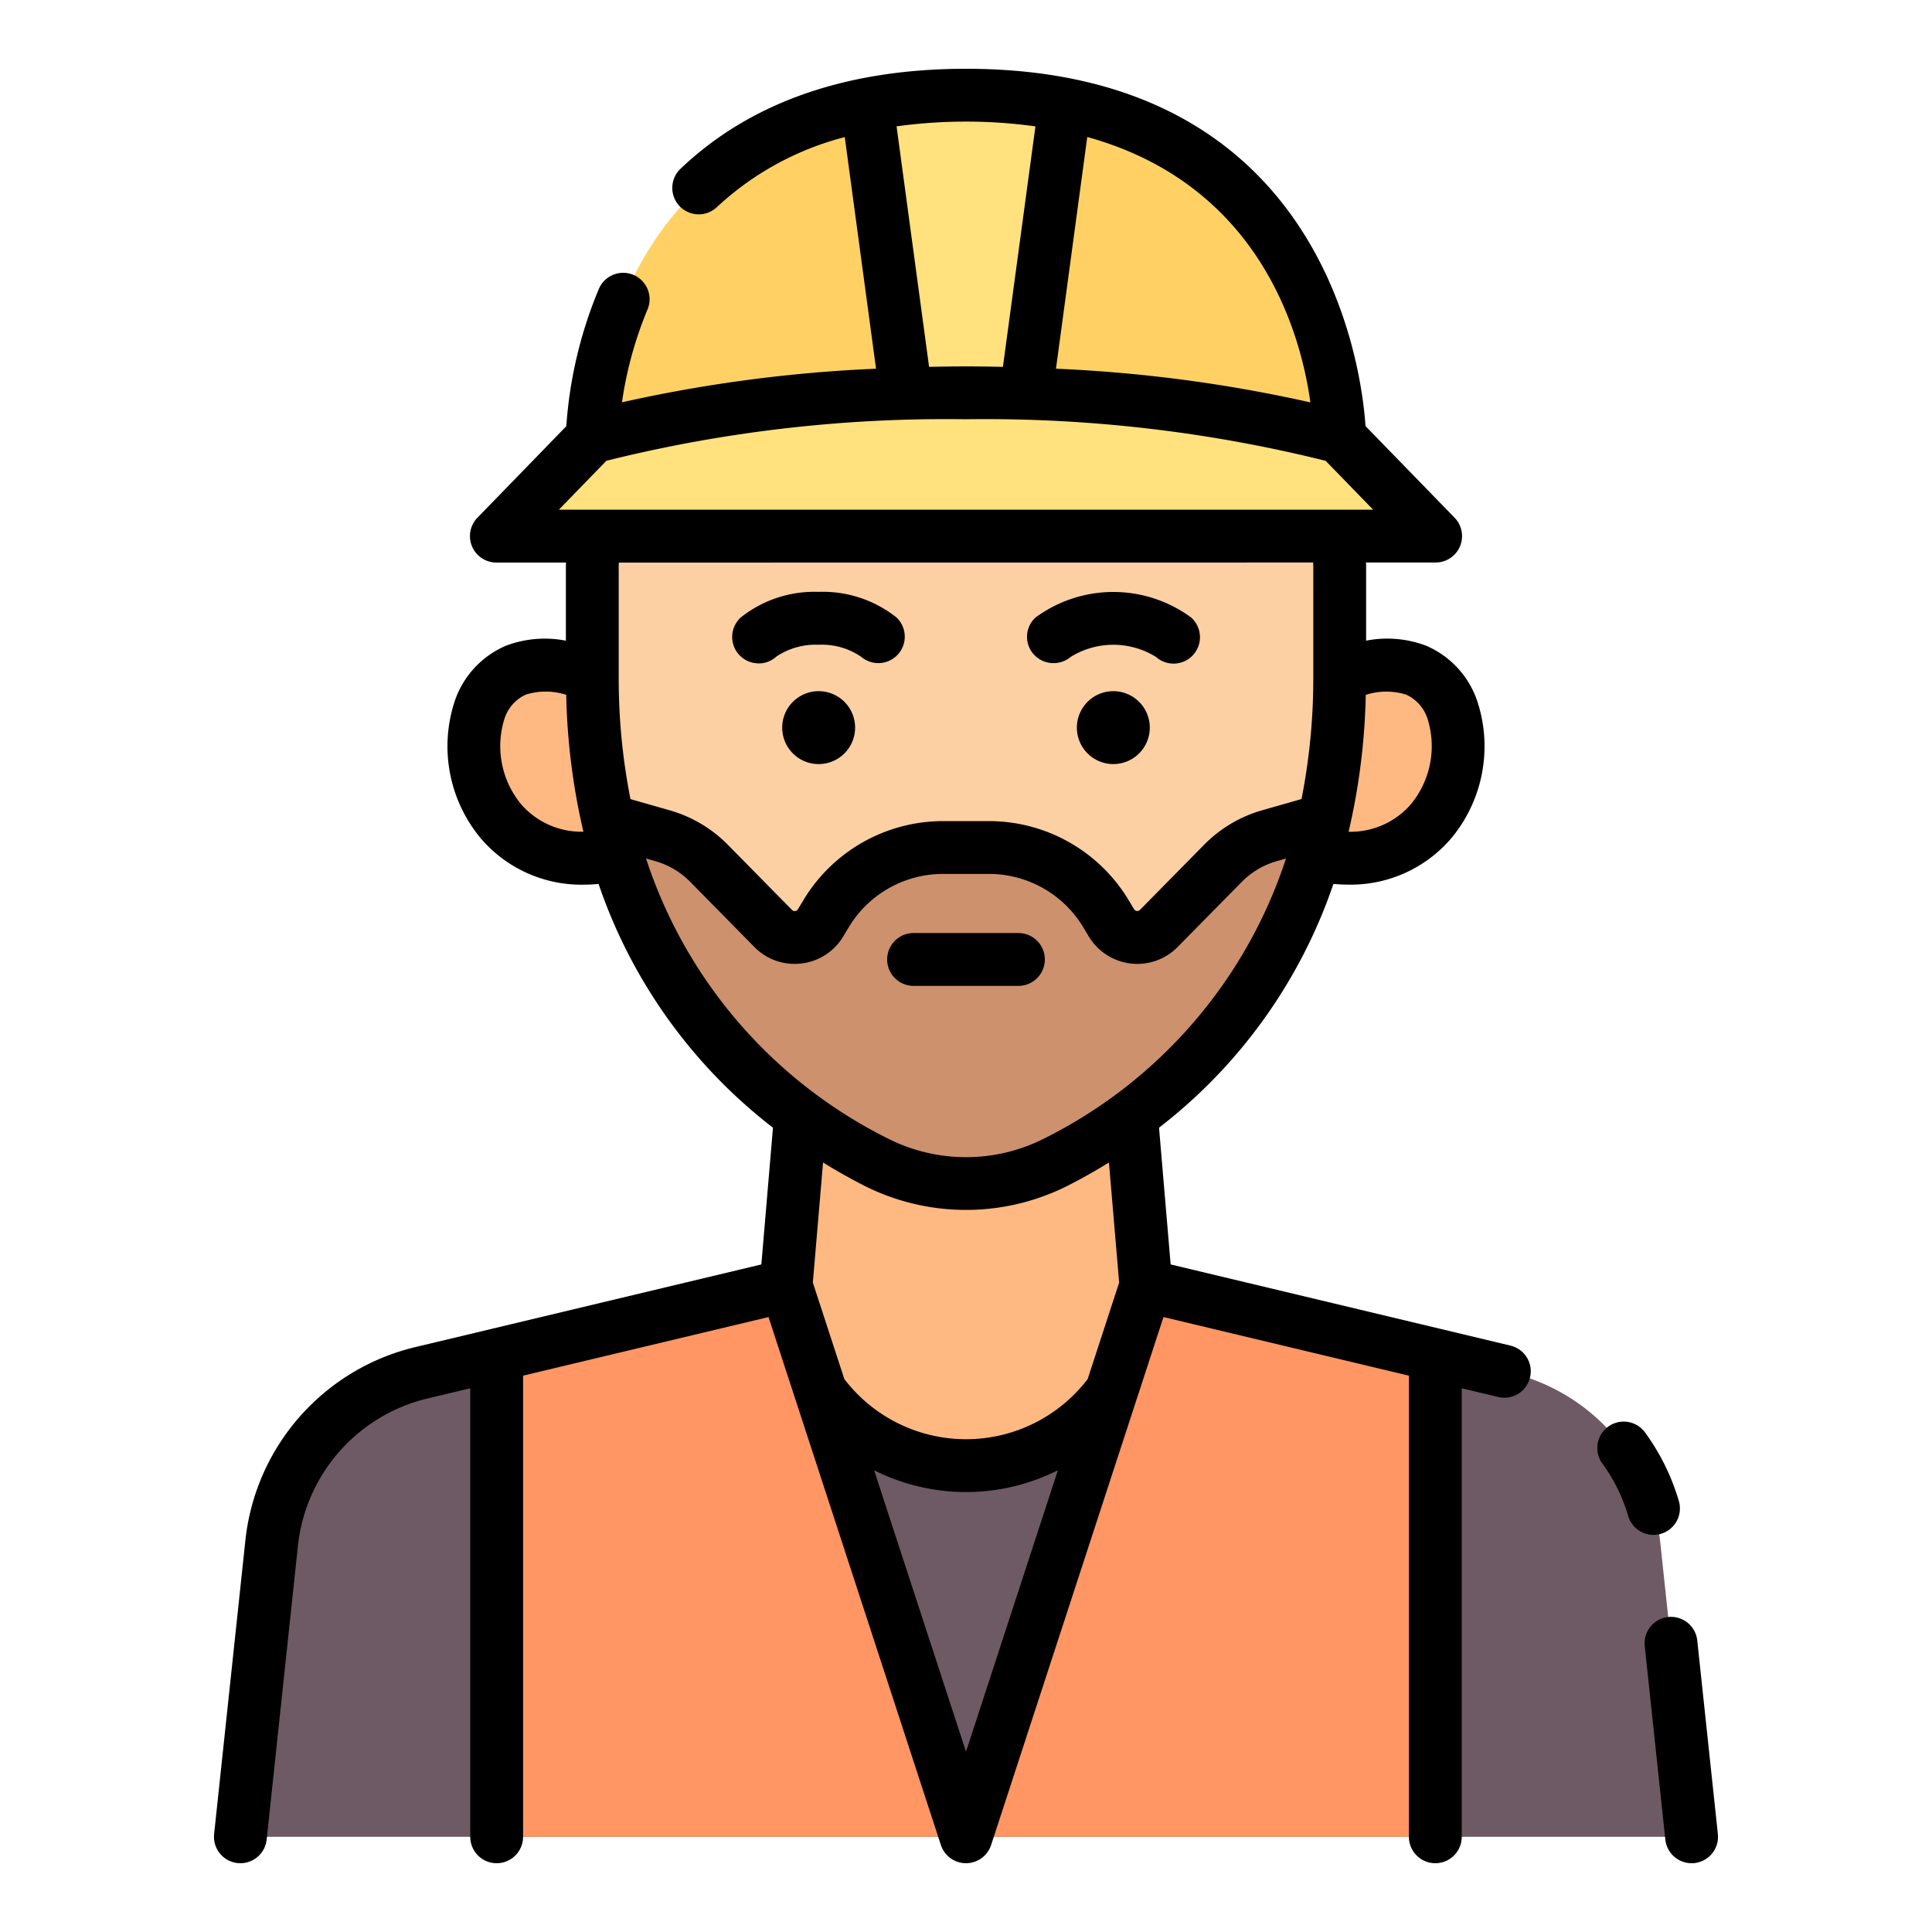 <svg height="512" viewBox="0 0 128 128" width="512" xmlns="http://www.w3.org/2000/svg"><g><path d="m110 102.223a13 13 0 0 0 -9.908-11.269l-24.171-5.773-.958-11.273a36.492 36.492 0 0 1 -4.963 3.064 13.191 13.191 0 0 1 -11.992 0 36.372 36.372 0 0 1 -4.963-3.063l-.957 11.272-24.182 5.773a13 13 0 0 0 -9.906 11.269l-2.072 19.47h96.146z" fill="#6e5a64"/><path d="m88.759 28.977s0-22.67-24.759-22.67-24.759 22.67-24.759 22.67 9.422-2.951 24.759-2.951 24.759 2.951 24.759 2.951z" fill="#ffd164"/><path d="m39.241 44.792s-5.592-2.682-7.473 2.264c-1.452 3.82 1.087 11.13 9.107 9.594h46.25c8.019 1.536 10.559-5.774 9.107-9.594-1.881-4.946-7.473-2.264-7.473-2.264z" fill="#feb983"/><path d="m39.319 35.518q-.078.976-.078 1.974v7.3c0 19.472 11.435 28.436 18.763 32.18a13.191 13.191 0 0 0 11.992 0c7.328-3.744 18.763-12.708 18.763-32.18v-7.3q0-1-.078-1.974z" fill="#fcd0a3"/><path d="m88.759 28.977 6.356 6.541h-62.23l6.356-6.541s9.422-2.951 24.759-2.951 24.759 2.951 24.759 2.951z" fill="#ffe17d"/><path d="m70.56 6.92-2.59 19.17c-1.28-.04-2.6-.06-3.97-.06s-2.69.02-3.97.06l-2.59-19.17a35.578 35.578 0 0 1 13.12 0z" fill="#ffe17d"/><path d="m95.094 121.693v-31.933l-19.173-4.579-11.921 36.512-11.921-36.512-19.173 4.579v31.933z" fill="#ff9664"/><path d="m74.96 73.908a36.492 36.492 0 0 1 -4.96 3.064 13.191 13.191 0 0 1 -11.992 0 36.372 36.372 0 0 1 -4.963-3.063l-.962 11.272 2.294 7.032a11.923 11.923 0 0 0 19.251 0l2.3-7.036-.958-11.273z" fill="#feb983"/><path d="m87.73 54.327a33.235 33.235 0 0 1 -17.73 22.64 13.138 13.138 0 0 1 -11.99 0 33.244 33.244 0 0 1 -17.74-22.64l3.64 1.04a6.941 6.941 0 0 1 3.06 1.82l4.26 4.32a2 2 0 0 0 3.14-.37l.38-.63a8.974 8.974 0 0 1 7.71-4.36h3.09a8.987 8.987 0 0 1 7.71 4.36l.38.63a2 2 0 0 0 3.14.37l4.26-4.32a6.941 6.941 0 0 1 3.06-1.82z" fill="#cd916e"/><g><path d="m60.527 65.317h6.946a1.75 1.75 0 0 0 0-3.5h-6.946a1.75 1.75 0 0 0 0 3.5z"/><path d="m50.262 43.954a1.734 1.734 0 0 0 1.174-.454 4.674 4.674 0 0 1 2.8-.783 4.589 4.589 0 0 1 2.823.8 1.751 1.751 0 0 0 2.33-2.613 7.841 7.841 0 0 0 -5.153-1.691 7.837 7.837 0 0 0 -5.153 1.691 1.75 1.75 0 0 0 1.177 3.046z"/><path d="m54.238 45.792a2.415 2.415 0 1 0 2.415 2.415 2.414 2.414 0 0 0 -2.415-2.415z"/><path d="m70.935 43.523a5.361 5.361 0 0 1 5.651 0 1.75 1.75 0 0 0 2.329-2.613 8.7 8.7 0 0 0 -10.306 0 1.734 1.734 0 0 0 -.13 2.432 1.768 1.768 0 0 0 2.456.181z"/><path d="m73.762 45.792a2.415 2.415 0 1 0 2.414 2.415 2.415 2.415 0 0 0 -2.414-2.415z"/><path d="m113.813 121.508-1.363-12.8a1.75 1.75 0 1 0 -3.48.371l1.363 12.8a1.75 1.75 0 0 0 1.738 1.564c.062 0 .124 0 .188-.009a1.75 1.75 0 0 0 1.554-1.926z"/><path d="m110.041 101.619a1.75 1.75 0 0 0 1.187-2.172 14.7 14.7 0 0 0 -2.222-4.519 1.75 1.75 0 1 0 -2.832 2.056 11.229 11.229 0 0 1 1.695 3.448 1.749 1.749 0 0 0 2.172 1.187z"/><path d="m100.079 89.151-22.521-5.379-.769-9.059a34.388 34.388 0 0 0 11.553-16.149c.291.021.582.043.865.043a8.772 8.772 0 0 0 6.952-3.08 9.528 9.528 0 0 0 1.708-9.092 6.109 6.109 0 0 0 -3.421-3.67 7.291 7.291 0 0 0 -3.937-.32v-4.953c0-.074-.008-.15-.009-.224h4.614a1.75 1.75 0 0 0 1.255-2.97l-5.9-6.068c-.279-4.085-2.875-23.673-26.469-23.673-7.933 0-14.3 2.229-18.915 6.626a1.75 1.75 0 1 0 2.415 2.535 19.645 19.645 0 0 1 8.468-4.636l2.072 15.346a95.537 95.537 0 0 0 -16.833 2.226 25.393 25.393 0 0 1 1.679-6.118 1.75 1.75 0 1 0 -3.227-1.353 28.624 28.624 0 0 0 -2.139 9.054l-5.889 6.063a1.75 1.75 0 0 0 1.255 2.97h4.614c0 .074-.009.15-.009.224v4.953a7.291 7.291 0 0 0 -3.937.32 6.109 6.109 0 0 0 -3.421 3.67 9.528 9.528 0 0 0 1.708 9.092 8.765 8.765 0 0 0 6.952 3.08c.283 0 .574-.022.865-.043a34.388 34.388 0 0 0 11.553 16.147l-.769 9.059-22.942 5.48a14.776 14.776 0 0 0 -11.241 12.785l-2.073 19.471a1.751 1.751 0 0 0 1.555 1.926c.064.006.126.009.188.009a1.751 1.751 0 0 0 1.738-1.564l2.072-19.471a11.272 11.272 0 0 1 8.573-9.752l2.844-.679v29.716a1.75 1.75 0 0 0 3.5 0v-30.552l16.26-3.883 11.42 34.978a1.751 1.751 0 0 0 3.328 0l11.42-34.978 16.26 3.883v30.552a1.75 1.75 0 0 0 3.5 0v-29.716l2.423.579a1.779 1.779 0 0 0 .407.047 1.75 1.75 0 0 0 .4-3.452zm-6.921-43.132a2.653 2.653 0 0 1 1.438 1.66 6.047 6.047 0 0 1 -1.118 5.6 5.286 5.286 0 0 1 -4.13 1.827 43.612 43.612 0 0 0 1.137-9.07 4.447 4.447 0 0 1 2.673-.017zm-6.342-19.36a95.5 95.5 0 0 0 -16.855-2.231l2.073-15.352c11.456 3.18 14.153 13.03 14.782 17.583zm-27.416-18.288a33.379 33.379 0 0 1 4.6-.314 33.046 33.046 0 0 1 4.6.316l-2.154 15.932c-.8-.016-1.61-.029-2.446-.029s-1.646.013-2.446.029zm-19.226 22.157a93.042 93.042 0 0 1 23.826-2.752 93.469 93.469 0 0 1 23.827 2.753l3.147 3.239h-53.948zm46.826 6.74c0 .074.009.15.009.224v7.3a41.242 41.242 0 0 1 -.779 8.146l-2.616.747a8.789 8.789 0 0 0 -3.83 2.274l-4.257 4.322a.258.258 0 0 1 -.208.073.237.237 0 0 1 -.185-.121l-.376-.625a10.807 10.807 0 0 0 -9.214-5.208h-3.088a10.806 10.806 0 0 0 -9.213 5.212l-.378.627a.235.235 0 0 1 -.184.12.249.249 0 0 1 -.207-.072l-4.258-4.324a8.8 8.8 0 0 0 -3.83-2.273l-2.616-.747a41.242 41.242 0 0 1 -.779-8.146v-7.3c0-.074.008-.15.009-.224zm-52.479 16.009a6.049 6.049 0 0 1 -1.117-5.6 2.65 2.65 0 0 1 1.438-1.66 4.451 4.451 0 0 1 2.672.015 43.551 43.551 0 0 0 1.138 9.07 5.289 5.289 0 0 1 -4.131-1.825zm8.279 3.6.623.178a5.28 5.28 0 0 1 2.3 1.363l4.258 4.324a3.721 3.721 0 0 0 2.663 1.118 3.641 3.641 0 0 0 .452-.027 3.721 3.721 0 0 0 2.769-1.791l.378-.627a7.288 7.288 0 0 1 6.213-3.515h3.088a7.29 7.29 0 0 1 6.215 3.517l.376.625a3.749 3.749 0 0 0 5.885.7l4.258-4.322a5.273 5.273 0 0 1 2.3-1.364l.623-.178a31.75 31.75 0 0 1 -16 18.54 11.457 11.457 0 0 1 -10.4 0 31.75 31.75 0 0 1 -16.001-18.545zm14.408 21.653a14.966 14.966 0 0 0 13.584 0c.836-.427 1.739-.931 2.679-1.512l.676 7.957-2.087 6.392a10.144 10.144 0 0 1 -16.12 0l-2.087-6.392.676-7.957c.94.582 1.842 1.082 2.679 1.512zm6.792 37.525-6.088-18.647a13.556 13.556 0 0 0 12.176 0z"/></g></g></svg>